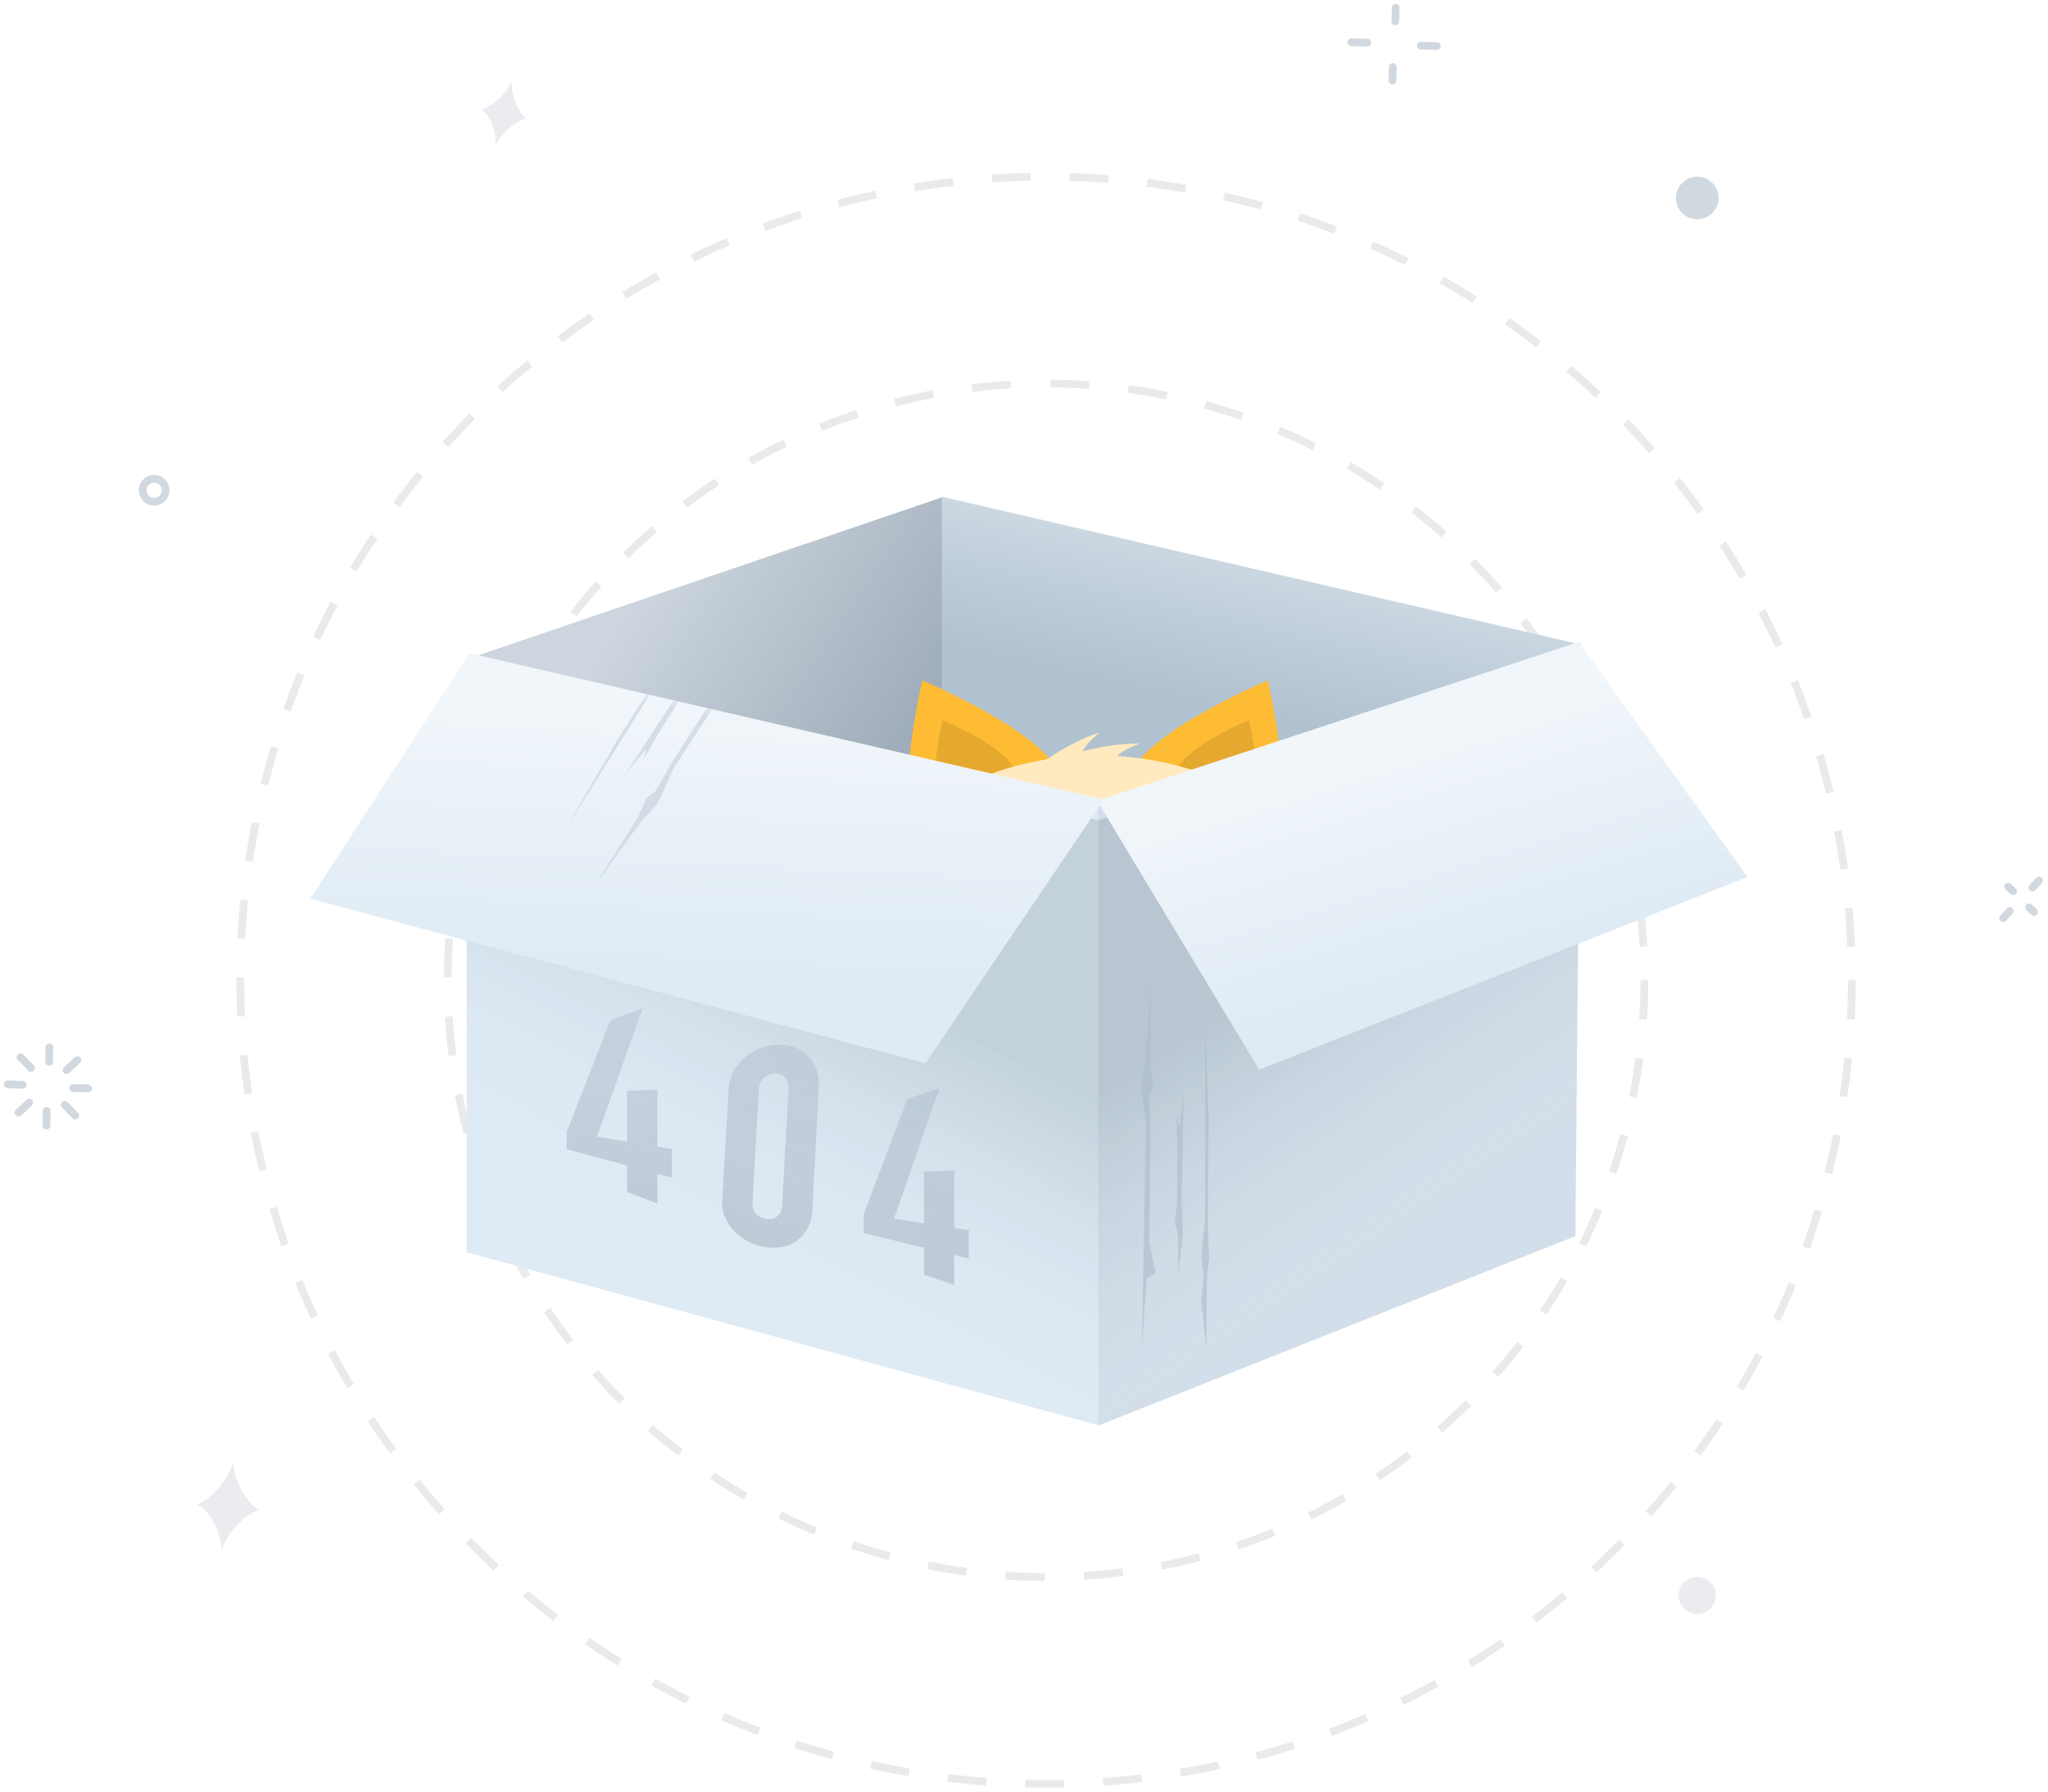 <svg width="264" height="231" viewBox="0 0 264 231" fill="none" xmlns="http://www.w3.org/2000/svg">
<path fill-rule="evenodd" clip-rule="evenodd" d="M238.712 126.39C238.712 183.611 192.208 230 134.843 230C77.478 230 30.975 183.611 30.975 126.39C30.975 69.169 77.478 22.78 134.843 22.78C192.208 22.78 238.712 69.169 238.712 126.39Z" stroke="#E9EAEC" stroke-dasharray="5.02 5.02"/>
<path fill-rule="evenodd" clip-rule="evenodd" d="M211.977 126.39C211.977 168.883 177.443 203.331 134.843 203.331C92.243 203.331 57.711 168.883 57.711 126.39C57.711 83.897 92.243 49.449 134.843 49.449C177.443 49.449 211.977 83.897 211.977 126.39Z" stroke="#E9EAEC" stroke-dasharray="5.05 5.05"/>
<path d="M11.353 140.34L9.424 140.281" stroke="#D2D8DF" stroke-linecap="round"/>
<path d="M9.969 136.693L8.586 137.982" stroke="#D2D8DF" stroke-linecap="round"/>
<path d="M6.364 135.027L6.335 136.908" stroke="#D2D8DF" stroke-linecap="round"/>
<path d="M2.649 136.318L3.992 137.69" stroke="#D2D8DF" stroke-linecap="round"/>
<path d="M1 139.811L2.927 139.87" stroke="#D2D8DF" stroke-linecap="round"/>
<path d="M2.383 143.458L3.767 142.169" stroke="#D2D8DF" stroke-linecap="round"/>
<path d="M5.988 145.124L6.017 143.244" stroke="#D2D8DF" stroke-linecap="round"/>
<path d="M9.703 143.833L8.36 142.461" stroke="#D2D8DF" stroke-linecap="round"/>
<path d="M262.847 113.527L261.999 114.442" stroke="#D2D8DF" stroke-linecap="round"/>
<path d="M258.867 114.322L259.507 114.91" stroke="#D2D8DF" stroke-linecap="round"/>
<path d="M258.222 118.379L259.07 117.463" stroke="#D2D8DF" stroke-linecap="round"/>
<path d="M262.201 117.584L261.562 116.996" stroke="#D2D8DF" stroke-linecap="round"/>
<path d="M185.211 5.938L183.16 5.883" stroke="#D2D8DF" stroke-linecap="round"/>
<path d="M179.905 1L179.874 2.748" stroke="#D2D8DF" stroke-linecap="round"/>
<path d="M174.198 5.446L176.249 5.5" stroke="#D2D8DF" stroke-linecap="round"/>
<path d="M179.504 10.384L179.535 8.636" stroke="#D2D8DF" stroke-linecap="round"/>
<path fill-rule="evenodd" clip-rule="evenodd" d="M33.362 194.669C31.887 195.11 29.43 197.272 28.589 199.835C28.448 197.454 26.932 194.46 25.263 194.029C27.299 193.311 29.504 190.672 30.09 188.449C29.984 190.779 32.105 194.162 33.362 194.669Z" fill="#EBECEF"/>
<path fill-rule="evenodd" clip-rule="evenodd" d="M67.91 15.301C66.772 15.501 64.756 16.899 63.907 18.736C64.008 16.95 63.139 14.589 61.934 14.124C63.512 13.764 65.383 11.989 66.013 10.384C65.732 12.111 67.018 14.815 67.91 15.301Z" fill="#EBECEF"/>
<path fill-rule="evenodd" clip-rule="evenodd" d="M218.725 28.269C217.205 28.236 216 26.982 216.034 25.466C216.067 23.951 217.325 22.749 218.844 22.782C220.364 22.815 221.569 24.07 221.536 25.585C221.502 27.1 220.245 28.302 218.725 28.269Z" fill="#D1D9E0"/>
<path fill-rule="evenodd" clip-rule="evenodd" d="M218.732 208.109C217.41 208.081 216.361 206.988 216.389 205.669C216.417 204.349 217.513 203.303 218.836 203.331C220.159 203.36 221.208 204.452 221.179 205.772C221.15 207.091 220.055 208.138 218.732 208.109Z" fill="#EBECEF"/>
<path fill-rule="evenodd" clip-rule="evenodd" d="M19.837 64.693C19.018 64.675 18.369 63.999 18.387 63.181C18.404 62.365 19.082 61.718 19.901 61.735C20.719 61.753 21.369 62.428 21.352 63.245C21.334 64.063 20.655 64.71 19.837 64.693Z" stroke="#D2D8DF" stroke-linecap="round"/>
<path fill-rule="evenodd" clip-rule="evenodd" d="M121.662 64.045L60.179 84.995V161.536L120.966 140.587L121.662 64.045Z" fill="url(#paint0_linear_844_11295)"/>
<path fill-rule="evenodd" clip-rule="evenodd" d="M121.413 64.045L202.948 82.907V159.449L121.413 140.587V64.045Z" fill="url(#paint1_linear_844_11295)"/>
<g filter="url(#filter0_d_844_11295)">
<path fill-rule="evenodd" clip-rule="evenodd" d="M118.888 67.727C118.888 67.727 136.837 75.229 136.909 81.161C136.974 86.467 123.417 93.375 119.163 90.203C114.406 86.658 118.888 67.727 118.888 67.727Z" fill="#FEBC34"/>
<path fill-rule="evenodd" clip-rule="evenodd" d="M121.492 72.839C121.492 72.839 130.759 76.712 130.796 79.774C130.83 82.513 123.831 86.079 121.634 84.442C119.179 82.612 121.492 72.839 121.492 72.839Z" fill="#E5A92F"/>
<path fill-rule="evenodd" clip-rule="evenodd" d="M163.432 67.727C163.432 67.727 145.482 75.229 145.41 81.161C145.345 86.467 158.902 93.375 163.156 90.203C167.913 86.658 163.432 67.727 163.432 67.727Z" fill="#FEBC34"/>
<path fill-rule="evenodd" clip-rule="evenodd" d="M160.993 72.839C160.993 72.839 151.727 76.712 151.689 79.774C151.656 82.513 158.655 86.079 160.851 84.442C163.307 82.612 160.993 72.839 160.993 72.839Z" fill="#E5A92F"/>
<ellipse cx="141.432" cy="98.547" rx="29.689" ry="21.145" fill="#FFEAC0"/>
<path d="M132.876 84.67C132.952 83.942 133.163 81.938 133.163 81.938" stroke="white" stroke-width="1.466" stroke-linecap="round"/>
<path d="M129.732 84.903C129.653 84.402 129.295 82.14 129.295 82.14" stroke="white" stroke-width="1.466" stroke-linecap="round"/>
<path d="M149.536 84.683C149.46 83.956 149.249 81.952 149.249 81.952" stroke="white" stroke-width="1.466" stroke-linecap="round"/>
<path d="M152.68 84.916C152.759 84.415 153.117 82.153 153.117 82.153" stroke="white" stroke-width="1.466" stroke-linecap="round"/>
<path fill-rule="evenodd" clip-rule="evenodd" d="M133.806 78.761C133.806 78.761 136.946 76.094 141.738 74.412C140.412 75.702 139.12 76.497 139.022 79.156C138.924 81.816 133.806 78.761 133.806 78.761Z" fill="#FFEAC0"/>
<path fill-rule="evenodd" clip-rule="evenodd" d="M137.981 77.383C137.981 77.383 141.818 75.883 146.896 75.853C145.223 76.641 143.743 76.972 142.784 79.454C141.825 81.937 137.981 77.383 137.981 77.383Z" fill="#FFEAC0"/>
<path fill-rule="evenodd" clip-rule="evenodd" d="M118.648 88.697C118.648 88.697 115.104 90.797 111.954 94.78C113.605 93.947 114.777 92.984 117.324 93.757C119.87 94.53 118.648 88.697 118.648 88.697Z" fill="#FFF5E1"/>
<path fill-rule="evenodd" clip-rule="evenodd" d="M117.014 92.478C117.014 92.478 113.47 94.578 110.32 98.561C111.971 97.728 113.143 96.765 115.689 97.538C118.236 98.311 117.014 92.478 117.014 92.478Z" fill="#FFF5E1"/>
<path fill-rule="evenodd" clip-rule="evenodd" d="M117.769 94.945C117.769 94.945 111.007 97.532 110.055 104.055C111.881 101.543 113.169 100.561 117.174 100.763C121.179 100.964 117.769 94.945 117.769 94.945Z" fill="#FFF5E1"/>
<path fill-rule="evenodd" clip-rule="evenodd" d="M112.76 100.829C112.76 100.829 110.496 104.27 109.411 109.232C110.529 107.759 111.161 106.38 113.788 105.958C116.416 105.536 112.76 100.829 112.76 100.829Z" fill="#FFF5E1"/>
<path fill-rule="evenodd" clip-rule="evenodd" d="M112.949 104.943C112.949 104.943 110.685 108.385 109.599 113.346C110.718 111.873 111.35 110.494 113.977 110.072C116.604 109.651 112.949 104.943 112.949 104.943Z" fill="#FFF5E1"/>
<path fill-rule="evenodd" clip-rule="evenodd" d="M114.71 106.83C114.71 106.83 109.766 112.12 111.77 118.4C112.31 115.342 113.037 113.894 116.725 112.32C120.413 110.746 114.71 106.83 114.71 106.83Z" fill="#FFF5E1"/>
<path fill-rule="evenodd" clip-rule="evenodd" d="M121.64 102.746C121.64 102.746 121.185 106.841 122.47 111.754C122.798 109.934 122.735 108.418 124.885 106.85C127.034 105.281 121.64 102.746 121.64 102.746Z" fill="#FFF5E1"/>
<path fill-rule="evenodd" clip-rule="evenodd" d="M123.676 106.327C123.676 106.327 123.221 110.421 124.506 115.334C124.834 113.514 124.771 111.998 126.921 110.43C129.07 108.861 123.676 106.327 123.676 106.327Z" fill="#FFF5E1"/>
<path fill-rule="evenodd" clip-rule="evenodd" d="M126.101 107.208C126.101 107.208 124.098 114.165 128.735 118.851C127.827 115.881 127.818 114.261 130.39 111.184C132.961 108.107 126.101 107.208 126.101 107.208Z" fill="#FFF5E1"/>
<path fill-rule="evenodd" clip-rule="evenodd" d="M127.347 113.324C127.347 113.324 128.933 117.126 132.439 120.8C131.844 119.049 131.054 117.754 132.174 115.34C133.293 112.926 127.347 113.324 127.347 113.324Z" fill="#FFF5E1"/>
<path fill-rule="evenodd" clip-rule="evenodd" d="M130.863 115.469C130.863 115.469 132.45 119.271 135.956 122.945C135.36 121.194 134.571 119.899 135.69 117.485C136.81 115.071 130.863 115.469 130.863 115.469Z" fill="#FFF5E1"/>
<path fill-rule="evenodd" clip-rule="evenodd" d="M133.412 115.065C133.412 115.065 135.033 122.121 141.36 123.972C139.126 121.814 138.333 120.401 139.09 116.464C139.847 112.526 133.412 115.065 133.412 115.065Z" fill="#FFF5E1"/>
<path fill-rule="evenodd" clip-rule="evenodd" d="M163.84 88.697C163.84 88.697 167.384 90.797 170.534 94.78C168.883 93.947 167.71 92.984 165.164 93.757C162.618 94.53 163.84 88.697 163.84 88.697Z" fill="#FFF5E1"/>
<path fill-rule="evenodd" clip-rule="evenodd" d="M165.474 92.478C165.474 92.478 169.018 94.578 172.168 98.561C170.517 97.728 169.345 96.765 166.798 97.538C164.252 98.311 165.474 92.478 165.474 92.478Z" fill="#FFF5E1"/>
<path fill-rule="evenodd" clip-rule="evenodd" d="M164.718 94.945C164.718 94.945 171.481 97.532 172.433 104.055C170.607 101.543 169.318 100.561 165.314 100.763C161.309 100.964 164.718 94.945 164.718 94.945Z" fill="#FFF5E1"/>
<path fill-rule="evenodd" clip-rule="evenodd" d="M169.727 100.829C169.727 100.829 171.992 104.27 173.077 109.232C171.959 107.759 171.327 106.38 168.699 105.958C166.072 105.536 169.727 100.829 169.727 100.829Z" fill="#FFF5E1"/>
<path fill-rule="evenodd" clip-rule="evenodd" d="M169.539 104.943C169.539 104.943 171.803 108.385 172.889 113.346C171.77 111.873 171.138 110.494 168.511 110.072C165.883 109.651 169.539 104.943 169.539 104.943Z" fill="#FFF5E1"/>
<path fill-rule="evenodd" clip-rule="evenodd" d="M167.778 106.83C167.778 106.83 172.722 112.12 170.718 118.4C170.178 115.342 169.45 113.894 165.763 112.32C162.075 110.746 167.778 106.83 167.778 106.83Z" fill="#FFF5E1"/>
<path fill-rule="evenodd" clip-rule="evenodd" d="M163.347 102.746C163.347 102.746 163.803 106.841 162.517 111.754C162.189 109.934 162.252 108.418 160.103 106.85C157.953 105.281 163.347 102.746 163.347 102.746Z" fill="#FFF5E1"/>
<path fill-rule="evenodd" clip-rule="evenodd" d="M161.311 106.327C161.311 106.327 161.767 110.421 160.482 115.334C160.153 113.514 160.217 111.998 158.067 110.43C155.917 108.861 161.311 106.327 161.311 106.327Z" fill="#FFF5E1"/>
<path fill-rule="evenodd" clip-rule="evenodd" d="M158.886 107.208C158.886 107.208 160.89 114.165 156.253 118.851C157.16 115.881 157.169 114.261 154.598 111.184C152.027 108.107 158.886 107.208 158.886 107.208Z" fill="#FFF5E1"/>
<path fill-rule="evenodd" clip-rule="evenodd" d="M157.642 113.322C157.642 113.322 156.055 117.124 152.549 120.798C153.144 119.047 153.934 117.752 152.815 115.338C151.695 112.924 157.642 113.322 157.642 113.322Z" fill="#FFF5E1"/>
<path fill-rule="evenodd" clip-rule="evenodd" d="M154.125 115.467C154.125 115.467 152.538 119.269 149.032 122.943C149.628 121.192 150.418 119.897 149.298 117.483C148.178 115.069 154.125 115.467 154.125 115.467Z" fill="#FFF5E1"/>
<path fill-rule="evenodd" clip-rule="evenodd" d="M151.577 115.063C151.577 115.063 149.956 122.119 143.628 123.97C145.862 121.812 146.655 120.399 145.898 116.462C145.141 112.524 151.577 115.063 151.577 115.063Z" fill="#FFF5E1"/>
<path d="M137.536 92.71C137.536 95.636 135.142 98.021 132.172 98.021C129.202 98.021 126.807 95.636 126.807 92.71C126.807 89.784 129.202 87.398 132.172 87.398C135.142 87.398 137.536 89.784 137.536 92.71Z" fill="white" stroke="#E5A92F" stroke-width="1.8"/>
<path d="M130.265 94.028C130.718 91.927 133.953 91.893 134.541 94.028" stroke="#767676" stroke-width="1.56" stroke-linecap="round"/>
<path d="M156.058 92.71C156.058 95.636 153.663 98.021 150.693 98.021C147.723 98.021 145.329 95.636 145.329 92.71C145.329 89.784 147.723 87.398 150.693 87.398C153.663 87.398 156.058 89.784 156.058 92.71Z" fill="white" stroke="#E5A92F" stroke-width="1.8"/>
<path d="M148.787 94.028C149.24 91.927 152.475 91.893 153.063 94.028" stroke="#767676" stroke-width="1.56" stroke-linecap="round"/>
<ellipse cx="139.383" cy="100.742" rx="1.735" ry="1.509" fill="white"/>
<ellipse cx="1.735" cy="1.509" rx="1.735" ry="1.509" transform="matrix(-1 0 0 1 145.342 99.233)" fill="white"/>
<path d="M145.365 101.274C144.4 102.639 141.457 102.216 141.587 99.416" stroke="#E08063" stroke-width="1.404" stroke-linecap="round"/>
<path d="M137.661 101.274C138.626 102.639 141.569 102.216 141.439 99.416" stroke="#E08063" stroke-width="1.404" stroke-linecap="round"/>
<path d="M139.962 99.245H142.916" stroke="#78625B" stroke-width="1.404" stroke-linecap="round"/>
<path d="M132.682 101.737C130.932 101.737 123.034 101.737 123.034 101.737" stroke="white" stroke-width="1.38" stroke-linecap="round"/>
<path d="M132.562 103.837C131.527 104.057 126.855 105.05 126.855 105.05" stroke="white" stroke-width="1.38" stroke-linecap="round"/>
<path d="M150.728 101.737C152.478 101.737 160.375 101.737 160.375 101.737" stroke="white" stroke-width="1.38" stroke-linecap="round"/>
<path d="M150.848 103.837C151.883 104.057 156.555 105.05 156.555 105.05" stroke="white" stroke-width="1.38" stroke-linecap="round"/>
</g>
<path fill-rule="evenodd" clip-rule="evenodd" d="M60.179 84.92L141.714 103.782V183.803L60.179 161.462V84.92Z" fill="#DEEAF4"/>
<g style="mix-blend-mode:multiply" opacity="0.134" filter="url(#filter1_d_844_11295)">
<path fill-rule="evenodd" clip-rule="evenodd" d="M60.179 84.92L141.714 103.782V183.803L60.179 161.462V84.92Z" fill="url(#paint2_linear_844_11295)"/>
</g>
<path opacity="0.2" fill-rule="evenodd" clip-rule="evenodd" d="M80.836 150.277L73.067 148.182V145.87L78.693 131.537L82.826 130.029L76.971 146.531L80.836 147.185V140.645L84.74 140.476V147.845L86.615 148.162V151.836L84.74 151.33V155.178L80.836 153.692V150.277Z" fill="url(#paint3_linear_844_11295)"/>
<path opacity="0.2" fill-rule="evenodd" clip-rule="evenodd" d="M119.107 160.873L111.338 158.989V156.54L116.963 141.681L121.097 140.327L115.241 157.133L119.107 157.721V151.057L123.01 150.905V158.315L124.886 158.6V162.273L123.01 161.819V165.688L119.107 164.352V160.873Z" fill="url(#paint4_linear_844_11295)"/>
<path opacity="0.2" fill-rule="evenodd" clip-rule="evenodd" d="M93.934 140.398C93.982 139.571 94.184 138.829 94.54 138.17C94.895 137.506 95.354 136.926 95.916 136.429C96.478 135.927 97.116 135.528 97.831 135.233C98.546 134.935 99.285 134.759 100.049 134.708C100.814 134.657 101.539 134.738 102.226 134.954C102.913 135.173 103.51 135.519 104.018 135.993C104.527 136.472 104.921 137.061 105.203 137.76C105.484 138.462 105.6 139.273 105.552 140.189L104.715 156.033C104.667 156.935 104.465 157.716 104.109 158.371C103.753 159.022 103.294 159.554 102.732 159.965C102.171 160.372 101.533 160.645 100.818 160.786C100.103 160.924 99.364 160.929 98.599 160.803C97.835 160.677 97.109 160.434 96.423 160.076C95.736 159.722 95.138 159.275 94.63 158.736C94.122 158.201 93.727 157.595 93.446 156.917C93.165 156.242 93.048 155.5 93.097 154.686L93.934 140.398ZM96.995 155.125C96.965 155.641 97.119 156.09 97.457 156.475C97.794 156.862 98.243 157.094 98.804 157.168C99.364 157.242 99.832 157.129 100.208 156.826C100.585 156.521 100.787 156.101 100.817 155.568L101.654 140.246C101.683 139.705 101.529 139.26 101.192 138.913C100.855 138.568 100.406 138.406 99.845 138.425C99.284 138.445 98.816 138.635 98.44 138.994C98.064 139.352 97.861 139.791 97.832 140.315L96.995 155.125Z" fill="url(#paint5_linear_844_11295)"/>
<path fill-rule="evenodd" clip-rule="evenodd" d="M203.77 82.832L141.592 103.782V183.803L203.074 159.374L203.77 82.832Z" fill="#D2DEE9"/>
<g style="mix-blend-mode:multiply" opacity="0.134" filter="url(#filter2_d_844_11295)">
<path fill-rule="evenodd" clip-rule="evenodd" d="M203.77 82.832L141.592 103.782V183.803L203.074 159.374L203.77 82.832Z" fill="url(#paint6_linear_844_11295)"/>
</g>
<path fill-rule="evenodd" clip-rule="evenodd" d="M203.512 82.776L225.25 113.08L162.325 137.919L141.425 103.248L203.512 82.776Z" fill="url(#paint7_linear_844_11295)"/>
<g opacity="0.6">
<path fill-rule="evenodd" clip-rule="evenodd" d="M147.869 133.735L147.588 137.21L147.087 139.675L147.268 141.795L147.721 144.983L147.187 173.816L147.814 164.848L148.983 164.073L148.142 160.148L148.295 145.023L148.146 141.216L148.661 139.786L148.261 137.257L148.316 126.806L147.869 133.735Z" fill="#ACBBCB"/>
<path fill-rule="evenodd" clip-rule="evenodd" d="M152.512 159.07L152.311 155.172L152.586 140.802L152.042 145.231L151.613 143.786L151.757 147.552L151.741 155.102L151.423 157.688L151.843 158.987L151.882 164.208L152.512 159.07Z" fill="#ACBBCB"/>
<path fill-rule="evenodd" clip-rule="evenodd" d="M154.855 167.618L155.163 164.463L154.875 162.198L155.016 160.277L155.345 157.395L155.367 131.137L155.653 139.324L155.687 141.965L155.803 143.613L155.709 157.382L155.778 160.74L155.876 162.163L155.591 164.448L155.494 173.96L154.855 167.618Z" fill="#ACBBCB"/>
</g>
<path fill-rule="evenodd" clip-rule="evenodd" d="M60.512 84.225L40 115.878L119.281 137.108L142.288 103.087L60.512 84.225Z" fill="url(#paint8_linear_844_11295)"/>
<mask id="mask0_844_11295" style="mask-type:luminance" maskUnits="userSpaceOnUse" x="40" y="84" width="103" height="54">
<path fill-rule="evenodd" clip-rule="evenodd" d="M60.512 84.225L40 115.878L119.281 137.108L142.288 103.087L60.512 84.225Z" fill="white"/>
</mask>
<g mask="url(#mask0_844_11295)">
<g opacity="0.4">
<path fill-rule="evenodd" clip-rule="evenodd" d="M80.766 108.483L82.845 105.685L84.577 103.86L85.547 101.966L86.852 99.023L102.584 74.854L97.3 82.127L95.898 82.164L94.531 85.939L86.387 98.685L84.495 101.992L83.301 102.932L82.299 105.288L76.715 114.122L80.766 108.483Z" fill="#ACBBCB"/>
<path fill-rule="evenodd" clip-rule="evenodd" d="M90.253 84.537L88.358 87.949L80.51 99.99L83.319 96.522L82.917 97.975L84.79 94.704L88.805 88.311L90.445 86.286L90.778 84.962L93.511 80.514L90.253 84.537Z" fill="#ACBBCB"/>
<path fill-rule="evenodd" clip-rule="evenodd" d="M92.796 76.045L90.864 78.558L89.908 80.631L88.77 82.186L86.964 84.456L73.031 106.712L77.126 99.618L78.497 97.359L79.273 95.901L86.648 84.273L88.369 81.389L89.04 80.13L90.493 78.344L95.615 70.329L92.796 76.045Z" fill="#ACBBCB"/>
</g>
</g>
<defs>
<filter id="filter0_d_844_11295" x="87.411" y="65.727" width="107.667" height="100.245" filterUnits="userSpaceOnUse" color-interpolation-filters="sRGB">
<feFlood flood-opacity="0" result="BackgroundImageFix"/>
<feColorMatrix in="SourceAlpha" type="matrix" values="0 0 0 0 0 0 0 0 0 0 0 0 0 0 0 0 0 0 127 0" result="hardAlpha"/>
<feOffset dy="20"/>
<feGaussianBlur stdDeviation="11"/>
<feColorMatrix type="matrix" values="0 0 0 0 0.047 0 0 0 0 0.264 0 0 0 0 0.449 0 0 0 0.5 0"/>
<feBlend mode="normal" in2="BackgroundImageFix" result="effect1_dropShadow_844_11295"/>
<feBlend mode="normal" in="SourceGraphic" in2="effect1_dropShadow_844_11295" result="shape"/>
</filter>
<filter id="filter1_d_844_11295" x="60.179" y="84.92" width="81.535" height="100.882" filterUnits="userSpaceOnUse" color-interpolation-filters="sRGB">
<feFlood flood-opacity="0" result="BackgroundImageFix"/>
<feColorMatrix in="SourceAlpha" type="matrix" values="0 0 0 0 0 0 0 0 0 0 0 0 0 0 0 0 0 0 127 0" result="hardAlpha"/>
<feOffset dy="2"/>
<feColorMatrix type="matrix" values="0 0 0 0 0.235 0 0 0 0 0.347 0 0 0 0 0.475 0 0 0 1 0"/>
<feBlend mode="normal" in2="BackgroundImageFix" result="effect1_dropShadow_844_11295"/>
<feBlend mode="normal" in="SourceGraphic" in2="effect1_dropShadow_844_11295" result="shape"/>
</filter>
<filter id="filter2_d_844_11295" x="141.592" y="82.832" width="62.178" height="102.97" filterUnits="userSpaceOnUse" color-interpolation-filters="sRGB">
<feFlood flood-opacity="0" result="BackgroundImageFix"/>
<feColorMatrix in="SourceAlpha" type="matrix" values="0 0 0 0 0 0 0 0 0 0 0 0 0 0 0 0 0 0 127 0" result="hardAlpha"/>
<feOffset dy="2"/>
<feColorMatrix type="matrix" values="0 0 0 0 0.235 0 0 0 0 0.347 0 0 0 0 0.475 0 0 0 1 0"/>
<feBlend mode="normal" in2="BackgroundImageFix" result="effect1_dropShadow_844_11295"/>
<feBlend mode="normal" in="SourceGraphic" in2="effect1_dropShadow_844_11295" result="shape"/>
</filter>
<linearGradient id="paint0_linear_844_11295" x1="102.544" y1="46.572" x2="134.821" y2="68.043" gradientUnits="userSpaceOnUse">
<stop stop-color="#CDD6DE"/>
<stop offset="1" stop-color="#9FACBA"/>
</linearGradient>
<linearGradient id="paint1_linear_844_11295" x1="150.568" y1="61.468" x2="144.613" y2="88.3" gradientUnits="userSpaceOnUse">
<stop stop-color="#D8E2EA"/>
<stop offset="1" stop-color="#B0C1D0"/>
</linearGradient>
<linearGradient id="paint2_linear_844_11295" x1="97.6" y1="163.886" x2="116.431" y2="126.873" gradientUnits="userSpaceOnUse">
<stop stop-color="white" stop-opacity="0.01"/>
<stop offset="1" stop-color="#132E3C"/>
</linearGradient>
<linearGradient id="paint3_linear_844_11295" x1="73.554" y1="130.413" x2="69.641" y2="151.736" gradientUnits="userSpaceOnUse">
<stop stop-color="#7B86A4"/>
<stop offset="1" stop-color="#454E6B"/>
</linearGradient>
<linearGradient id="paint4_linear_844_11295" x1="111.825" y1="140.713" x2="107.848" y2="162.205" gradientUnits="userSpaceOnUse">
<stop stop-color="#7B86A4"/>
<stop offset="1" stop-color="#454E6B"/>
</linearGradient>
<linearGradient id="paint5_linear_844_11295" x1="93.859" y1="134.474" x2="87.162" y2="155.45" gradientUnits="userSpaceOnUse">
<stop stop-color="#7B86A4"/>
<stop offset="1" stop-color="#454E6B"/>
</linearGradient>
<linearGradient id="paint6_linear_844_11295" x1="175.233" y1="163.465" x2="153.095" y2="130.969" gradientUnits="userSpaceOnUse">
<stop stop-color="white" stop-opacity="0.01"/>
<stop offset="1" stop-color="#132E3C"/>
</linearGradient>
<linearGradient id="paint7_linear_844_11295" x1="184.864" y1="93.729" x2="194.486" y2="125.218" gradientUnits="userSpaceOnUse">
<stop stop-color="#F1F6FA"/>
<stop offset="1" stop-color="#DEEAF4"/>
</linearGradient>
<linearGradient id="paint8_linear_844_11295" x1="61.742" y1="89.212" x2="59.956" y2="126.71" gradientUnits="userSpaceOnUse">
<stop stop-color="#F1F6FA"/>
<stop offset="1" stop-color="#DEEAF4"/>
</linearGradient>
</defs>
</svg>
